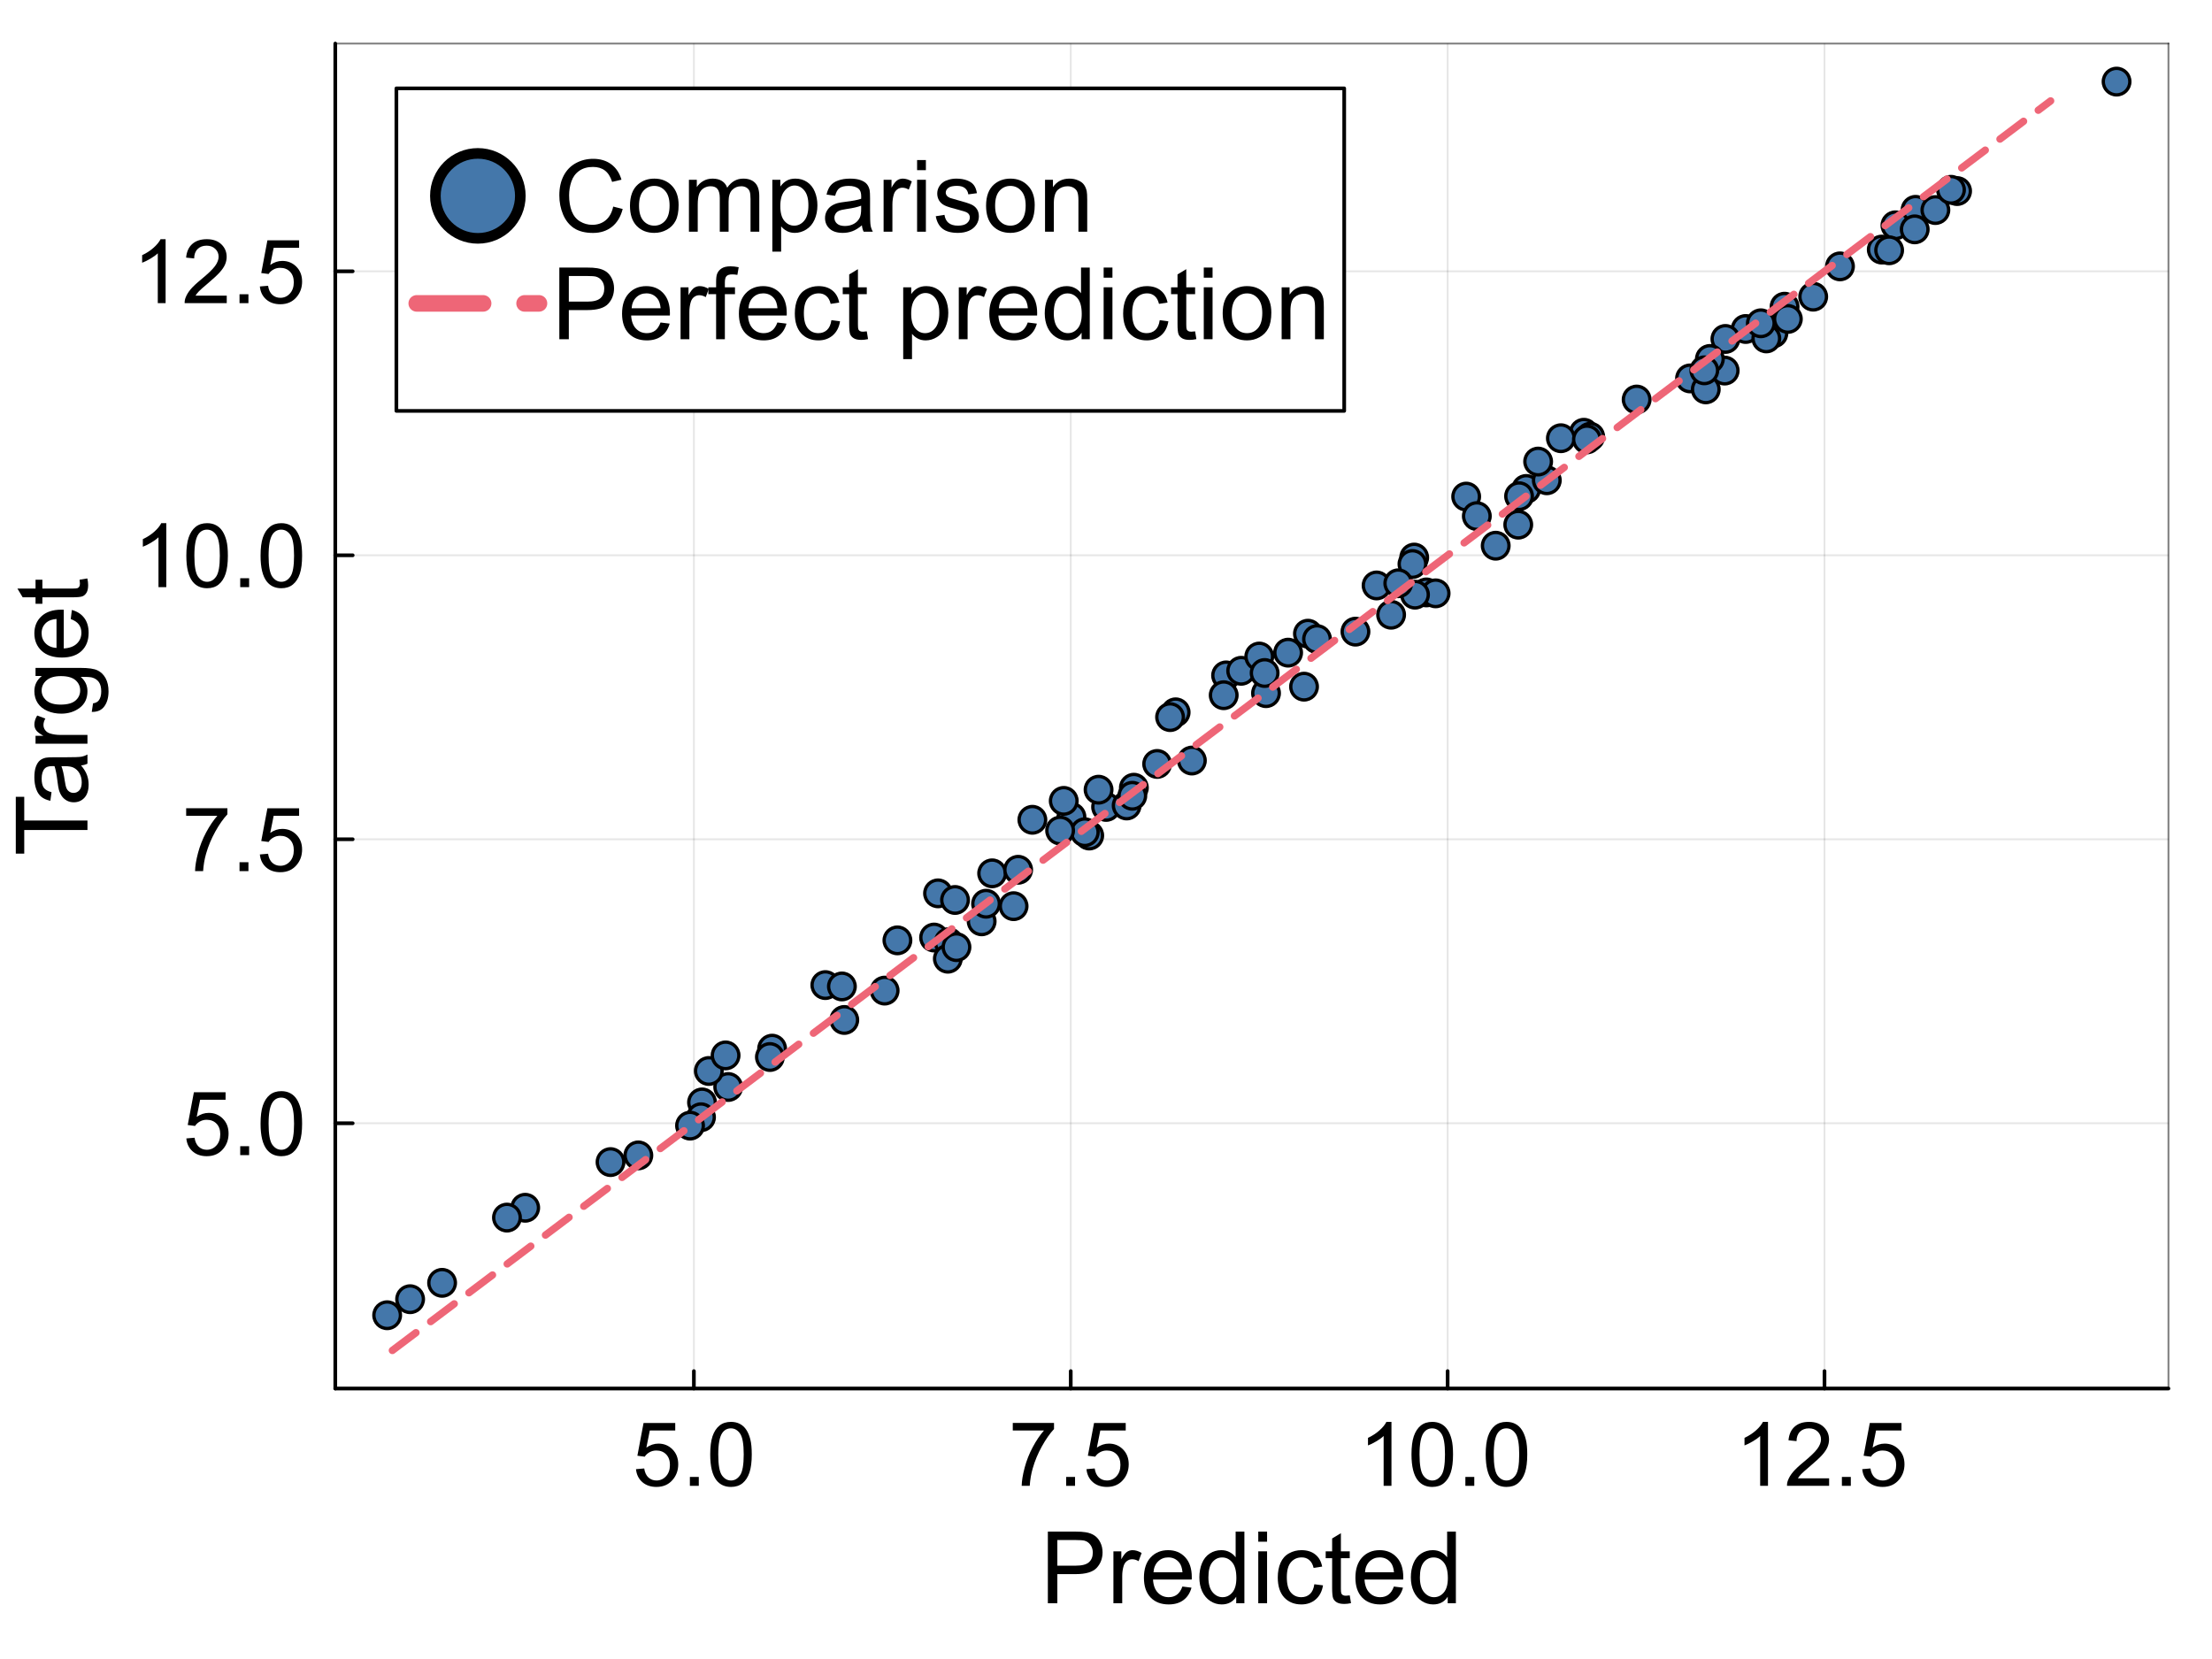 <?xml version="1.0" encoding="utf-8"?>
<svg xmlns="http://www.w3.org/2000/svg" xmlns:xlink="http://www.w3.org/1999/xlink" width="600" height="450" viewBox="0 0 2400 1800">
<rect x="0" y="0" width="2400" height="1800" fill="#333333" stroke="none"/>
<defs>
  <clipPath id="clip820">
    <rect x="0" y="0" width="2400" height="1800"/>
  </clipPath>
</defs>
<path clip-path="url(#clip820)" d="M0 1800 L2400 1800 L2400 0 L0 0  Z" fill="#ffffff" fill-rule="evenodd" fill-opacity="1"/>
<defs>
  <clipPath id="clip821">
    <rect x="480" y="0" width="1681" height="1681"/>
  </clipPath>
</defs>
<path clip-path="url(#clip820)" d="M363.775 1506.52 L2352.76 1506.52 L2352.76 47.244 L363.775 47.244  Z" fill="#ffffff" fill-rule="evenodd" fill-opacity="1"/>
<defs>
  <clipPath id="clip822">
    <rect x="363" y="47" width="1990" height="1460"/>
  </clipPath>
</defs>
<polyline clip-path="url(#clip822)" style="stroke:#000000; stroke-linecap:round; stroke-linejoin:round; stroke-width:2; stroke-opacity:0.1; fill:none" points="752.853,1506.52 752.853,47.244 "/>
<polyline clip-path="url(#clip822)" style="stroke:#000000; stroke-linecap:round; stroke-linejoin:round; stroke-width:2; stroke-opacity:0.1; fill:none" points="1161.75,1506.52 1161.75,47.244 "/>
<polyline clip-path="url(#clip822)" style="stroke:#000000; stroke-linecap:round; stroke-linejoin:round; stroke-width:2; stroke-opacity:0.1; fill:none" points="1570.66,1506.52 1570.66,47.244 "/>
<polyline clip-path="url(#clip822)" style="stroke:#000000; stroke-linecap:round; stroke-linejoin:round; stroke-width:2; stroke-opacity:0.1; fill:none" points="1979.56,1506.52 1979.56,47.244 "/>
<polyline clip-path="url(#clip822)" style="stroke:#000000; stroke-linecap:round; stroke-linejoin:round; stroke-width:2; stroke-opacity:0.1; fill:none" points="363.775,1218.73 2352.76,1218.73 "/>
<polyline clip-path="url(#clip822)" style="stroke:#000000; stroke-linecap:round; stroke-linejoin:round; stroke-width:2; stroke-opacity:0.1; fill:none" points="363.775,910.604 2352.76,910.604 "/>
<polyline clip-path="url(#clip822)" style="stroke:#000000; stroke-linecap:round; stroke-linejoin:round; stroke-width:2; stroke-opacity:0.1; fill:none" points="363.775,602.482 2352.76,602.482 "/>
<polyline clip-path="url(#clip822)" style="stroke:#000000; stroke-linecap:round; stroke-linejoin:round; stroke-width:2; stroke-opacity:0.1; fill:none" points="363.775,294.36 2352.76,294.36 "/>
<polyline clip-path="url(#clip820)" style="stroke:#000000; stroke-linecap:round; stroke-linejoin:round; stroke-width:4; stroke-opacity:1; fill:none" points="363.775,1506.52 2352.76,1506.52 "/>
<polyline clip-path="url(#clip820)" style="stroke:#000000; stroke-linecap:round; stroke-linejoin:round; stroke-width:2; stroke-opacity:0.5; fill:none" points="363.775,47.244 2352.76,47.244 "/>
<polyline clip-path="url(#clip820)" style="stroke:#000000; stroke-linecap:round; stroke-linejoin:round; stroke-width:4; stroke-opacity:1; fill:none" points="752.853,1506.52 752.853,1487.63 "/>
<polyline clip-path="url(#clip820)" style="stroke:#000000; stroke-linecap:round; stroke-linejoin:round; stroke-width:4; stroke-opacity:1; fill:none" points="1161.75,1506.52 1161.75,1487.63 "/>
<polyline clip-path="url(#clip820)" style="stroke:#000000; stroke-linecap:round; stroke-linejoin:round; stroke-width:4; stroke-opacity:1; fill:none" points="1570.66,1506.52 1570.66,1487.63 "/>
<polyline clip-path="url(#clip820)" style="stroke:#000000; stroke-linecap:round; stroke-linejoin:round; stroke-width:4; stroke-opacity:1; fill:none" points="1979.56,1506.52 1979.56,1487.63 "/>
<path clip-path="url(#clip820)" d="M690.05 1594.02 L698.962 1593.26 Q699.952 1599.77 703.535 1603.07 Q707.165 1606.32 712.258 1606.32 Q718.387 1606.32 722.63 1601.7 Q726.874 1597.08 726.874 1589.45 Q726.874 1582.18 722.772 1577.99 Q718.717 1573.79 712.116 1573.79 Q708.014 1573.79 704.714 1575.68 Q701.413 1577.52 699.527 1580.49 L691.559 1579.45 L698.254 1543.95 L732.626 1543.95 L732.626 1552.06 L705.044 1552.06 L701.319 1570.63 Q707.543 1566.3 714.379 1566.3 Q723.432 1566.3 729.655 1572.57 Q735.879 1578.84 735.879 1588.69 Q735.879 1598.07 730.41 1604.91 Q723.762 1613.3 712.258 1613.3 Q702.828 1613.3 696.84 1608.02 Q690.899 1602.74 690.05 1594.02 Z" fill="#000000" fill-rule="nonzero" fill-opacity="1" /><path clip-path="url(#clip820)" d="M748.515 1612.12 L748.515 1602.46 L758.18 1602.46 L758.18 1612.12 L748.515 1612.12 Z" fill="#000000" fill-rule="nonzero" fill-opacity="1" /><path clip-path="url(#clip820)" d="M770.58 1578.04 Q770.58 1565.78 773.079 1558.33 Q775.625 1550.83 780.576 1546.78 Q785.574 1542.72 793.118 1542.72 Q798.681 1542.72 802.877 1544.98 Q807.074 1547.2 809.808 1551.44 Q812.543 1555.64 814.099 1561.72 Q815.655 1567.76 815.655 1578.04 Q815.655 1590.2 813.156 1597.7 Q810.657 1605.15 805.659 1609.25 Q800.708 1613.3 793.118 1613.3 Q783.122 1613.3 777.417 1606.14 Q770.58 1597.51 770.58 1578.04 M779.303 1578.04 Q779.303 1595.06 783.263 1600.71 Q787.271 1606.32 793.118 1606.32 Q798.964 1606.32 802.924 1600.67 Q806.932 1595.01 806.932 1578.04 Q806.932 1560.97 802.924 1555.36 Q798.964 1549.75 793.023 1549.75 Q787.177 1549.75 783.688 1554.7 Q779.303 1561.01 779.303 1578.04 Z" fill="#000000" fill-rule="nonzero" fill-opacity="1" /><path clip-path="url(#clip820)" d="M1098.86 1552.06 L1098.86 1543.9 L1143.6 1543.9 L1143.6 1550.5 Q1137 1557.53 1130.5 1569.17 Q1124.04 1580.82 1120.5 1593.12 Q1117.95 1601.8 1117.25 1612.12 L1108.52 1612.12 Q1108.67 1603.97 1111.73 1592.42 Q1114.79 1580.86 1120.5 1570.16 Q1126.25 1559.41 1132.71 1552.06 L1098.86 1552.06 Z" fill="#000000" fill-rule="nonzero" fill-opacity="1" /><path clip-path="url(#clip820)" d="M1156.76 1612.12 L1156.76 1602.46 L1166.42 1602.46 L1166.42 1612.12 L1156.76 1612.12 Z" fill="#000000" fill-rule="nonzero" fill-opacity="1" /><path clip-path="url(#clip820)" d="M1178.82 1594.02 L1187.73 1593.26 Q1188.72 1599.77 1192.31 1603.07 Q1195.94 1606.32 1201.03 1606.32 Q1207.16 1606.32 1211.4 1601.7 Q1215.65 1597.08 1215.65 1589.45 Q1215.65 1582.18 1211.54 1577.99 Q1207.49 1573.79 1200.89 1573.79 Q1196.79 1573.79 1193.49 1575.68 Q1190.19 1577.52 1188.3 1580.49 L1180.33 1579.45 L1187.03 1543.95 L1221.4 1543.95 L1221.4 1552.06 L1193.82 1552.06 L1190.09 1570.63 Q1196.31 1566.3 1203.15 1566.3 Q1212.2 1566.3 1218.43 1572.57 Q1224.65 1578.84 1224.65 1588.69 Q1224.65 1598.07 1219.18 1604.91 Q1212.53 1613.3 1201.03 1613.3 Q1191.6 1613.3 1185.61 1608.02 Q1179.67 1602.74 1178.82 1594.02 Z" fill="#000000" fill-rule="nonzero" fill-opacity="1" /><path clip-path="url(#clip820)" d="M1509.72 1612.12 L1501.23 1612.12 L1501.23 1558.04 Q1498.17 1560.97 1493.17 1563.89 Q1488.22 1566.81 1484.26 1568.28 L1484.26 1560.07 Q1491.38 1556.72 1496.7 1551.96 Q1502.03 1547.2 1504.25 1542.72 L1509.72 1542.72 L1509.72 1612.12 Z" fill="#000000" fill-rule="nonzero" fill-opacity="1" /><path clip-path="url(#clip820)" d="M1531.45 1578.04 Q1531.45 1565.78 1533.95 1558.33 Q1536.5 1550.83 1541.45 1546.78 Q1546.45 1542.72 1553.99 1542.72 Q1559.55 1542.72 1563.75 1544.98 Q1567.95 1547.2 1570.68 1551.44 Q1573.42 1555.64 1574.97 1561.72 Q1576.53 1567.76 1576.53 1578.04 Q1576.53 1590.2 1574.03 1597.7 Q1571.53 1605.15 1566.53 1609.25 Q1561.58 1613.3 1553.99 1613.3 Q1543.99 1613.3 1538.29 1606.14 Q1531.45 1597.51 1531.45 1578.04 M1540.18 1578.04 Q1540.18 1595.06 1544.14 1600.71 Q1548.14 1606.32 1553.99 1606.32 Q1559.84 1606.32 1563.8 1600.67 Q1567.8 1595.01 1567.8 1578.04 Q1567.8 1560.97 1563.8 1555.36 Q1559.84 1549.75 1553.9 1549.75 Q1548.05 1549.75 1544.56 1554.7 Q1540.18 1561.01 1540.18 1578.04 Z" fill="#000000" fill-rule="nonzero" fill-opacity="1" /><path clip-path="url(#clip820)" d="M1589.92 1612.12 L1589.92 1602.46 L1599.58 1602.46 L1599.58 1612.12 L1589.92 1612.12 Z" fill="#000000" fill-rule="nonzero" fill-opacity="1" /><path clip-path="url(#clip820)" d="M1611.98 1578.04 Q1611.98 1565.78 1614.48 1558.33 Q1617.03 1550.83 1621.98 1546.78 Q1626.98 1542.72 1634.52 1542.72 Q1640.08 1542.72 1644.28 1544.98 Q1648.48 1547.2 1651.21 1551.44 Q1653.95 1555.64 1655.5 1561.72 Q1657.06 1567.76 1657.06 1578.04 Q1657.06 1590.2 1654.56 1597.7 Q1652.06 1605.15 1647.06 1609.25 Q1642.11 1613.3 1634.52 1613.3 Q1624.52 1613.3 1618.82 1606.14 Q1611.98 1597.51 1611.98 1578.04 M1620.71 1578.04 Q1620.71 1595.06 1624.67 1600.71 Q1628.67 1606.32 1634.52 1606.32 Q1640.37 1606.32 1644.33 1600.67 Q1648.33 1595.01 1648.33 1578.04 Q1648.33 1560.97 1644.33 1555.36 Q1640.37 1549.75 1634.43 1549.75 Q1628.58 1549.75 1625.09 1554.7 Q1620.71 1561.01 1620.71 1578.04 Z" fill="#000000" fill-rule="nonzero" fill-opacity="1" /><path clip-path="url(#clip820)" d="M1918.24 1612.12 L1909.76 1612.12 L1909.76 1558.04 Q1906.69 1560.97 1901.69 1563.89 Q1896.74 1566.81 1892.78 1568.28 L1892.78 1560.07 Q1899.9 1556.72 1905.23 1551.96 Q1910.56 1547.2 1912.77 1542.72 L1918.24 1542.72 L1918.24 1612.12 Z" fill="#000000" fill-rule="nonzero" fill-opacity="1" /><path clip-path="url(#clip820)" d="M1984.58 1603.97 L1984.58 1612.12 L1938.89 1612.12 Q1938.8 1609.06 1939.88 1606.23 Q1941.63 1601.56 1945.45 1597.04 Q1949.31 1592.51 1956.57 1586.57 Q1967.84 1577.33 1971.8 1571.95 Q1975.76 1566.53 1975.76 1561.72 Q1975.76 1556.68 1972.13 1553.24 Q1968.55 1549.75 1962.75 1549.75 Q1956.62 1549.75 1952.94 1553.42 Q1949.27 1557.1 1949.22 1563.61 L1940.5 1562.71 Q1941.39 1552.95 1947.24 1547.86 Q1953.09 1542.72 1962.94 1542.72 Q1972.89 1542.72 1978.69 1548.24 Q1984.49 1553.75 1984.49 1561.91 Q1984.49 1566.06 1982.79 1570.07 Q1981.09 1574.07 1977.13 1578.51 Q1973.22 1582.94 1964.07 1590.67 Q1956.43 1597.08 1954.26 1599.39 Q1952.1 1601.66 1950.68 1603.97 L1984.58 1603.97 Z" fill="#000000" fill-rule="nonzero" fill-opacity="1" /><path clip-path="url(#clip820)" d="M1998.44 1612.12 L1998.44 1602.46 L2008.11 1602.46 L2008.11 1612.12 L1998.44 1612.12 Z" fill="#000000" fill-rule="nonzero" fill-opacity="1" /><path clip-path="url(#clip820)" d="M2020.51 1594.02 L2029.42 1593.26 Q2030.41 1599.77 2033.99 1603.07 Q2037.62 1606.32 2042.72 1606.32 Q2048.84 1606.32 2053.09 1601.7 Q2057.33 1597.08 2057.33 1589.45 Q2057.33 1582.18 2053.23 1577.99 Q2049.17 1573.79 2042.57 1573.79 Q2038.47 1573.79 2035.17 1575.68 Q2031.87 1577.52 2029.98 1580.49 L2022.02 1579.45 L2028.71 1543.95 L2063.08 1543.95 L2063.08 1552.06 L2035.5 1552.06 L2031.78 1570.63 Q2038 1566.3 2044.84 1566.3 Q2053.89 1566.3 2060.11 1572.57 Q2066.34 1578.84 2066.34 1588.69 Q2066.34 1598.07 2060.87 1604.91 Q2054.22 1613.3 2042.72 1613.3 Q2033.29 1613.3 2027.3 1608.02 Q2021.36 1602.74 2020.51 1594.02 Z" fill="#000000" fill-rule="nonzero" fill-opacity="1" /><path clip-path="url(#clip820)" d="M1136.92 1739.52 L1136.92 1661.76 L1166.25 1661.76 Q1174 1661.76 1178.08 1662.5 Q1183.81 1663.45 1187.68 1666.16 Q1191.55 1668.81 1193.89 1673.64 Q1196.27 1678.46 1196.27 1684.25 Q1196.27 1694.16 1189.96 1701.06 Q1183.65 1707.9 1167.15 1707.9 L1147.21 1707.9 L1147.21 1739.52 L1136.92 1739.52 M1147.21 1698.73 L1167.31 1698.73 Q1177.28 1698.73 1181.48 1695.01 Q1185.67 1691.3 1185.67 1684.56 Q1185.67 1679.68 1183.17 1676.24 Q1180.73 1672.74 1176.7 1671.62 Q1174.1 1670.93 1167.1 1670.93 L1147.21 1670.93 L1147.21 1698.73 Z" fill="#000000" fill-rule="nonzero" fill-opacity="1" /><path clip-path="url(#clip820)" d="M1208.05 1739.52 L1208.05 1683.18 L1216.64 1683.18 L1216.64 1691.72 Q1219.93 1685.73 1222.69 1683.82 Q1225.5 1681.91 1228.84 1681.91 Q1233.67 1681.91 1238.65 1684.99 L1235.37 1693.85 Q1231.87 1691.78 1228.36 1691.78 Q1225.24 1691.78 1222.74 1693.69 Q1220.25 1695.54 1219.19 1698.89 Q1217.6 1703.98 1217.6 1710.02 L1217.6 1739.52 L1208.05 1739.52 Z" fill="#000000" fill-rule="nonzero" fill-opacity="1" /><path clip-path="url(#clip820)" d="M1282.89 1721.38 L1292.76 1722.6 Q1290.42 1731.24 1284.11 1736.01 Q1277.8 1740.79 1267.99 1740.79 Q1255.63 1740.79 1248.36 1733.2 Q1241.15 1725.57 1241.15 1711.83 Q1241.15 1697.61 1248.47 1689.76 Q1255.79 1681.91 1267.46 1681.91 Q1278.75 1681.91 1285.92 1689.6 Q1293.08 1697.29 1293.08 1711.24 Q1293.08 1712.09 1293.02 1713.79 L1251.01 1713.79 Q1251.54 1723.07 1256.26 1728.01 Q1260.99 1732.94 1268.04 1732.94 Q1273.29 1732.94 1277 1730.18 Q1280.72 1727.42 1282.89 1721.38 M1251.54 1705.94 L1283 1705.94 Q1282.36 1698.83 1279.39 1695.28 Q1274.83 1689.76 1267.56 1689.76 Q1260.99 1689.76 1256.48 1694.16 Q1252.02 1698.57 1251.54 1705.94 Z" fill="#000000" fill-rule="nonzero" fill-opacity="1" /><path clip-path="url(#clip820)" d="M1341.29 1739.52 L1341.29 1732.41 Q1335.93 1740.79 1325.54 1740.79 Q1318.8 1740.79 1313.13 1737.08 Q1307.5 1733.36 1304.37 1726.73 Q1301.3 1720.05 1301.3 1711.4 Q1301.3 1702.97 1304.11 1696.13 Q1306.92 1689.23 1312.54 1685.57 Q1318.17 1681.91 1325.11 1681.91 Q1330.21 1681.91 1334.18 1684.09 Q1338.16 1686.21 1340.66 1689.66 L1340.66 1661.76 L1350.15 1661.76 L1350.15 1739.52 L1341.29 1739.52 M1311.11 1711.4 Q1311.11 1722.22 1315.67 1727.58 Q1320.23 1732.94 1326.44 1732.94 Q1332.7 1732.94 1337.05 1727.85 Q1341.45 1722.7 1341.45 1712.2 Q1341.45 1700.64 1337 1695.23 Q1332.54 1689.82 1326.02 1689.82 Q1319.65 1689.82 1315.35 1695.01 Q1311.11 1700.21 1311.11 1711.4 Z" fill="#000000" fill-rule="nonzero" fill-opacity="1" /><path clip-path="url(#clip820)" d="M1365.21 1672.74 L1365.21 1661.76 L1374.76 1661.76 L1374.76 1672.74 L1365.21 1672.74 M1365.21 1739.52 L1365.21 1683.18 L1374.76 1683.18 L1374.76 1739.52 L1365.21 1739.52 Z" fill="#000000" fill-rule="nonzero" fill-opacity="1" /><path clip-path="url(#clip820)" d="M1426.05 1718.88 L1435.44 1720.1 Q1433.9 1729.81 1427.54 1735.33 Q1421.23 1740.79 1412 1740.79 Q1400.43 1740.79 1393.38 1733.26 Q1386.38 1725.67 1386.38 1711.56 Q1386.38 1702.44 1389.4 1695.6 Q1392.42 1688.75 1398.58 1685.36 Q1404.78 1681.91 1412.05 1681.91 Q1421.23 1681.91 1427.06 1686.58 Q1432.9 1691.19 1434.54 1699.73 L1425.26 1701.17 Q1423.93 1695.49 1420.54 1692.63 Q1417.2 1689.76 1412.42 1689.76 Q1405.21 1689.76 1400.7 1694.96 Q1396.19 1700.11 1396.19 1711.3 Q1396.19 1722.65 1400.54 1727.79 Q1404.89 1732.94 1411.89 1732.94 Q1417.51 1732.94 1421.28 1729.49 Q1425.05 1726.04 1426.05 1718.88 Z" fill="#000000" fill-rule="nonzero" fill-opacity="1" /><path clip-path="url(#clip820)" d="M1464.46 1730.98 L1465.83 1739.41 Q1461.8 1740.26 1458.62 1740.26 Q1453.42 1740.26 1450.56 1738.61 Q1447.69 1736.97 1446.53 1734.32 Q1445.36 1731.61 1445.36 1723.02 L1445.36 1690.61 L1438.36 1690.61 L1438.36 1683.18 L1445.36 1683.18 L1445.36 1669.23 L1454.86 1663.51 L1454.86 1683.18 L1464.46 1683.18 L1464.46 1690.61 L1454.86 1690.61 L1454.86 1723.55 Q1454.86 1727.63 1455.33 1728.8 Q1455.86 1729.97 1456.98 1730.66 Q1458.14 1731.35 1460.27 1731.35 Q1461.86 1731.35 1464.46 1730.98 Z" fill="#000000" fill-rule="nonzero" fill-opacity="1" /><path clip-path="url(#clip820)" d="M1512.35 1721.38 L1522.22 1722.6 Q1519.89 1731.24 1513.57 1736.01 Q1507.26 1740.79 1497.45 1740.79 Q1485.09 1740.79 1477.82 1733.2 Q1470.61 1725.57 1470.61 1711.83 Q1470.61 1697.61 1477.93 1689.76 Q1485.25 1681.91 1496.92 1681.91 Q1508.22 1681.91 1515.38 1689.6 Q1522.54 1697.29 1522.54 1711.24 Q1522.54 1712.09 1522.48 1713.79 L1480.47 1713.79 Q1481.01 1723.07 1485.73 1728.01 Q1490.45 1732.94 1497.5 1732.94 Q1502.75 1732.94 1506.47 1730.18 Q1510.18 1727.42 1512.35 1721.38 M1481.01 1705.94 L1512.46 1705.94 Q1511.82 1698.83 1508.85 1695.28 Q1504.29 1689.76 1497.02 1689.76 Q1490.45 1689.76 1485.94 1694.16 Q1481.48 1698.57 1481.01 1705.94 Z" fill="#000000" fill-rule="nonzero" fill-opacity="1" /><path clip-path="url(#clip820)" d="M1570.75 1739.52 L1570.75 1732.41 Q1565.4 1740.79 1555 1740.79 Q1548.26 1740.79 1542.59 1737.08 Q1536.96 1733.36 1533.84 1726.73 Q1530.76 1720.05 1530.76 1711.4 Q1530.76 1702.97 1533.57 1696.13 Q1536.38 1689.23 1542 1685.57 Q1547.63 1681.91 1554.57 1681.91 Q1559.67 1681.91 1563.64 1684.09 Q1567.62 1686.21 1570.12 1689.66 L1570.12 1661.76 L1579.61 1661.76 L1579.61 1739.52 L1570.75 1739.52 M1540.57 1711.4 Q1540.57 1722.22 1545.13 1727.58 Q1549.69 1732.94 1555.9 1732.94 Q1562.16 1732.94 1566.51 1727.85 Q1570.91 1722.7 1570.91 1712.2 Q1570.91 1700.64 1566.46 1695.23 Q1562 1689.82 1555.48 1689.82 Q1549.11 1689.82 1544.81 1695.01 Q1540.57 1700.21 1540.57 1711.4 Z" fill="#000000" fill-rule="nonzero" fill-opacity="1" /><polyline clip-path="url(#clip820)" style="stroke:#000000; stroke-linecap:round; stroke-linejoin:round; stroke-width:4; stroke-opacity:1; fill:none" points="363.775,1506.52 363.775,47.244 "/>
<polyline clip-path="url(#clip820)" style="stroke:#000000; stroke-linecap:round; stroke-linejoin:round; stroke-width:2; stroke-opacity:0.5; fill:none" points="2352.76,1506.52 2352.76,47.244 "/>
<polyline clip-path="url(#clip820)" style="stroke:#000000; stroke-linecap:round; stroke-linejoin:round; stroke-width:4; stroke-opacity:1; fill:none" points="363.775,1218.73 382.672,1218.73 "/>
<polyline clip-path="url(#clip820)" style="stroke:#000000; stroke-linecap:round; stroke-linejoin:round; stroke-width:4; stroke-opacity:1; fill:none" points="363.775,910.604 382.672,910.604 "/>
<polyline clip-path="url(#clip820)" style="stroke:#000000; stroke-linecap:round; stroke-linejoin:round; stroke-width:4; stroke-opacity:1; fill:none" points="363.775,602.482 382.672,602.482 "/>
<polyline clip-path="url(#clip820)" style="stroke:#000000; stroke-linecap:round; stroke-linejoin:round; stroke-width:4; stroke-opacity:1; fill:none" points="363.775,294.36 382.672,294.36 "/>
<path clip-path="url(#clip820)" d="M202.17 1235.18 L211.081 1234.43 Q212.072 1240.93 215.655 1244.23 Q219.285 1247.49 224.377 1247.49 Q230.507 1247.49 234.75 1242.87 Q238.994 1238.25 238.994 1230.61 Q238.994 1223.35 234.892 1219.15 Q230.837 1214.95 224.236 1214.95 Q220.134 1214.95 216.834 1216.84 Q213.533 1218.68 211.647 1221.65 L203.679 1220.61 L210.374 1185.11 L244.746 1185.11 L244.746 1193.22 L217.164 1193.22 L213.439 1211.79 Q219.663 1207.46 226.499 1207.46 Q235.552 1207.46 241.775 1213.73 Q247.999 1220 247.999 1229.85 Q247.999 1239.24 242.53 1246.07 Q235.882 1254.46 224.377 1254.46 Q214.948 1254.46 208.96 1249.18 Q203.019 1243.9 202.17 1235.18 Z" fill="#000000" fill-rule="nonzero" fill-opacity="1" /><path clip-path="url(#clip820)" d="M260.635 1253.29 L260.635 1243.62 L270.3 1243.62 L270.3 1253.29 L260.635 1253.29 Z" fill="#000000" fill-rule="nonzero" fill-opacity="1" /><path clip-path="url(#clip820)" d="M282.7 1219.2 Q282.7 1206.94 285.199 1199.49 Q287.745 1191.99 292.696 1187.94 Q297.694 1183.88 305.237 1183.88 Q310.801 1183.88 314.997 1186.15 Q319.193 1188.36 321.928 1192.61 Q324.663 1196.8 326.219 1202.88 Q327.775 1208.92 327.775 1219.2 Q327.775 1231.36 325.276 1238.86 Q322.777 1246.31 317.779 1250.41 Q312.828 1254.46 305.237 1254.46 Q295.242 1254.46 289.537 1247.3 Q282.7 1238.67 282.7 1219.2 M291.423 1219.2 Q291.423 1236.22 295.383 1241.88 Q299.391 1247.49 305.237 1247.49 Q311.084 1247.49 315.044 1241.83 Q319.052 1236.17 319.052 1219.2 Q319.052 1202.13 315.044 1196.52 Q311.084 1190.91 305.143 1190.91 Q299.297 1190.91 295.808 1195.86 Q291.423 1202.18 291.423 1219.2 Z" fill="#000000" fill-rule="nonzero" fill-opacity="1" /><path clip-path="url(#clip820)" d="M201.982 885.096 L201.982 876.94 L246.726 876.94 L246.726 883.541 Q240.125 890.566 233.619 902.211 Q227.159 913.857 223.623 926.163 Q221.077 934.838 220.37 945.164 L211.647 945.164 Q211.789 937.007 214.853 925.456 Q217.918 913.904 223.623 903.202 Q229.375 892.452 235.835 885.096 L201.982 885.096 Z" fill="#000000" fill-rule="nonzero" fill-opacity="1" /><path clip-path="url(#clip820)" d="M259.88 945.164 L259.88 935.498 L269.546 935.498 L269.546 945.164 L259.88 945.164 Z" fill="#000000" fill-rule="nonzero" fill-opacity="1" /><path clip-path="url(#clip820)" d="M281.946 927.059 L290.857 926.304 Q291.847 932.811 295.431 936.111 Q299.061 939.365 304.153 939.365 Q310.282 939.365 314.526 934.744 Q318.769 930.123 318.769 922.485 Q318.769 915.224 314.667 911.028 Q310.612 906.832 304.012 906.832 Q299.91 906.832 296.609 908.718 Q293.309 910.557 291.423 913.527 L283.455 912.49 L290.15 876.987 L324.521 876.987 L324.521 885.096 L296.939 885.096 L293.215 903.673 Q299.438 899.335 306.275 899.335 Q315.327 899.335 321.551 905.606 Q327.775 911.877 327.775 921.731 Q327.775 931.114 322.305 937.95 Q315.657 946.343 304.153 946.343 Q294.723 946.343 288.735 941.062 Q282.795 935.781 281.946 927.059 Z" fill="#000000" fill-rule="nonzero" fill-opacity="1" /><path clip-path="url(#clip820)" d="M180.435 637.042 L171.948 637.042 L171.948 582.962 Q168.883 585.886 163.886 588.809 Q158.935 591.732 154.975 593.194 L154.975 584.99 Q162.094 581.642 167.422 576.88 Q172.75 572.118 174.966 567.639 L180.435 567.639 L180.435 637.042 Z" fill="#000000" fill-rule="nonzero" fill-opacity="1" /><path clip-path="url(#clip820)" d="M202.17 602.953 Q202.17 590.695 204.669 583.245 Q207.215 575.749 212.166 571.694 Q217.164 567.639 224.707 567.639 Q230.271 567.639 234.467 569.902 Q238.663 572.118 241.398 576.362 Q244.133 580.558 245.689 586.64 Q247.245 592.675 247.245 602.953 Q247.245 615.118 244.746 622.614 Q242.247 630.064 237.249 634.166 Q232.298 638.221 224.707 638.221 Q214.712 638.221 209.007 631.054 Q202.17 622.426 202.17 602.953 M210.893 602.953 Q210.893 619.974 214.853 625.632 Q218.861 631.243 224.707 631.243 Q230.554 631.243 234.514 625.585 Q238.522 619.927 238.522 602.953 Q238.522 585.886 234.514 580.275 Q230.554 574.664 224.613 574.664 Q218.767 574.664 215.278 579.615 Q210.893 585.933 210.893 602.953 Z" fill="#000000" fill-rule="nonzero" fill-opacity="1" /><path clip-path="url(#clip820)" d="M260.635 637.042 L260.635 627.376 L270.3 627.376 L270.3 637.042 L260.635 637.042 Z" fill="#000000" fill-rule="nonzero" fill-opacity="1" /><path clip-path="url(#clip820)" d="M282.7 602.953 Q282.7 590.695 285.199 583.245 Q287.745 575.749 292.696 571.694 Q297.694 567.639 305.237 567.639 Q310.801 567.639 314.997 569.902 Q319.193 572.118 321.928 576.362 Q324.663 580.558 326.219 586.64 Q327.775 592.675 327.775 602.953 Q327.775 615.118 325.276 622.614 Q322.777 630.064 317.779 634.166 Q312.828 638.221 305.237 638.221 Q295.242 638.221 289.537 631.054 Q282.7 622.426 282.7 602.953 M291.423 602.953 Q291.423 619.974 295.383 625.632 Q299.391 631.243 305.237 631.243 Q311.084 631.243 315.044 625.585 Q319.052 619.927 319.052 602.953 Q319.052 585.886 315.044 580.275 Q311.084 574.664 305.143 574.664 Q299.297 574.664 295.808 579.615 Q291.423 585.933 291.423 602.953 Z" fill="#000000" fill-rule="nonzero" fill-opacity="1" /><path clip-path="url(#clip820)" d="M179.68 328.92 L171.194 328.92 L171.194 274.84 Q168.129 277.764 163.131 280.687 Q158.181 283.61 154.22 285.072 L154.22 276.868 Q161.34 273.52 166.667 268.758 Q171.995 263.996 174.211 259.517 L179.68 259.517 L179.68 328.92 Z" fill="#000000" fill-rule="nonzero" fill-opacity="1" /><path clip-path="url(#clip820)" d="M246.019 320.763 L246.019 328.92 L200.332 328.92 Q200.237 325.855 201.322 323.026 Q203.066 318.359 206.885 313.832 Q210.751 309.306 218.012 303.365 Q229.281 294.124 233.241 288.749 Q237.202 283.327 237.202 278.518 Q237.202 273.473 233.571 270.031 Q229.988 266.542 224.189 266.542 Q218.06 266.542 214.382 270.22 Q210.704 273.897 210.657 280.404 L201.935 279.508 Q202.83 269.748 208.677 264.656 Q214.523 259.517 224.377 259.517 Q234.326 259.517 240.125 265.033 Q245.924 270.55 245.924 278.707 Q245.924 282.856 244.227 286.863 Q242.53 290.871 238.569 295.303 Q234.656 299.735 225.509 307.467 Q217.871 313.88 215.702 316.19 Q213.533 318.453 212.119 320.763 L246.019 320.763 Z" fill="#000000" fill-rule="nonzero" fill-opacity="1" /><path clip-path="url(#clip820)" d="M259.88 328.92 L259.88 319.255 L269.546 319.255 L269.546 328.92 L259.88 328.92 Z" fill="#000000" fill-rule="nonzero" fill-opacity="1" /><path clip-path="url(#clip820)" d="M281.946 310.815 L290.857 310.061 Q291.847 316.567 295.431 319.867 Q299.061 323.121 304.153 323.121 Q310.282 323.121 314.526 318.5 Q318.769 313.88 318.769 306.241 Q318.769 298.981 314.667 294.784 Q310.612 290.588 304.012 290.588 Q299.91 290.588 296.609 292.474 Q293.309 294.313 291.423 297.283 L283.455 296.246 L290.15 260.743 L324.521 260.743 L324.521 268.853 L296.939 268.853 L293.215 287.429 Q299.438 283.091 306.275 283.091 Q315.327 283.091 321.551 289.362 Q327.775 295.633 327.775 305.487 Q327.775 314.87 322.305 321.706 Q315.657 330.099 304.153 330.099 Q294.723 330.099 288.735 324.818 Q282.795 319.537 281.946 310.815 Z" fill="#000000" fill-rule="nonzero" fill-opacity="1" /><path clip-path="url(#clip820)" d="M94.892 900.552 L26.308 900.552 L26.308 926.171 L17.132 926.171 L17.132 864.536 L26.308 864.536 L26.308 890.262 L94.892 890.262 L94.892 900.552 Z" fill="#000000" fill-rule="nonzero" fill-opacity="1" /><path clip-path="url(#clip820)" d="M87.944 830.483 Q92.452 835.787 94.309 840.72 Q96.165 845.6 96.165 851.223 Q96.165 860.505 91.657 865.491 Q87.095 870.477 80.04 870.477 Q75.903 870.477 72.508 868.621 Q69.061 866.711 66.992 863.688 Q64.923 860.611 63.862 856.792 Q63.12 853.981 62.43 848.305 Q61.051 836.742 59.142 831.279 Q57.179 831.226 56.649 831.226 Q50.814 831.226 48.427 833.931 Q45.191 837.591 45.191 844.805 Q45.191 851.541 47.578 854.777 Q49.912 857.959 55.906 859.497 L54.633 868.833 Q48.639 867.56 44.979 864.642 Q41.266 861.725 39.304 856.209 Q37.288 850.692 37.288 843.425 Q37.288 836.212 38.986 831.703 Q40.683 827.195 43.282 825.073 Q45.828 822.951 49.753 822.102 Q52.193 821.625 58.558 821.625 L71.288 821.625 Q84.602 821.625 88.156 821.042 Q91.657 820.405 94.892 818.602 L94.892 828.574 Q91.922 830.059 87.944 830.483 M66.621 831.279 Q68.742 836.477 70.228 846.873 Q71.076 852.761 72.137 855.201 Q73.198 857.641 75.266 858.967 Q77.282 860.293 79.775 860.293 Q83.594 860.293 86.14 857.429 Q88.686 854.511 88.686 848.942 Q88.686 843.425 86.299 839.129 Q83.859 834.833 79.669 832.817 Q76.433 831.279 70.121 831.279 L66.621 831.279 Z" fill="#000000" fill-rule="nonzero" fill-opacity="1" /><path clip-path="url(#clip820)" d="M94.892 806.932 L38.561 806.932 L38.561 798.34 L47.101 798.34 Q41.107 795.051 39.198 792.293 Q37.288 789.481 37.288 786.14 Q37.288 781.313 40.365 776.327 L49.223 779.616 Q47.154 783.116 47.154 786.617 Q47.154 789.747 49.064 792.24 Q50.92 794.733 54.262 795.794 Q59.354 797.385 65.401 797.385 L94.892 797.385 L94.892 806.932 Z" fill="#000000" fill-rule="nonzero" fill-opacity="1" /><path clip-path="url(#clip820)" d="M99.56 772.402 L100.939 763.119 Q105.235 762.536 107.198 759.884 Q109.85 756.33 109.85 750.177 Q109.85 743.547 107.198 739.94 Q104.546 736.333 99.772 735.06 Q96.855 734.317 87.519 734.371 Q94.892 740.63 94.892 749.965 Q94.892 761.581 86.511 767.946 Q78.131 774.311 66.408 774.311 Q58.346 774.311 51.557 771.394 Q44.714 768.477 41.001 762.96 Q37.288 757.391 37.288 749.912 Q37.288 739.94 45.351 733.469 L38.561 733.469 L38.561 724.664 L87.254 724.664 Q100.409 724.664 105.872 727.369 Q111.388 730.021 114.571 735.856 Q117.753 741.637 117.753 750.124 Q117.753 760.202 113.192 766.408 Q108.683 772.614 99.56 772.402 M65.719 764.499 Q76.805 764.499 81.897 760.096 Q86.989 755.694 86.989 749.063 Q86.989 742.486 81.95 738.03 Q76.858 733.575 66.037 733.575 Q55.694 733.575 50.443 738.19 Q45.191 742.751 45.191 749.222 Q45.191 755.587 50.39 760.043 Q55.535 764.499 65.719 764.499 Z" fill="#000000" fill-rule="nonzero" fill-opacity="1" /><path clip-path="url(#clip820)" d="M76.752 671.675 L77.972 661.809 Q86.618 664.143 91.391 670.455 Q96.165 676.767 96.165 686.579 Q96.165 698.938 88.58 706.205 Q80.942 713.419 67.204 713.419 Q52.989 713.419 45.139 706.099 Q37.288 698.779 37.288 687.11 Q37.288 675.812 44.979 668.651 Q52.67 661.49 66.621 661.49 Q67.469 661.49 69.167 661.543 L69.167 703.553 Q78.449 703.023 83.382 698.302 Q88.315 693.581 88.315 686.526 Q88.315 681.275 85.557 677.562 Q82.799 673.849 76.752 671.675 M61.316 703.023 L61.316 671.568 Q54.209 672.205 50.655 675.175 Q45.139 679.737 45.139 687.004 Q45.139 693.581 49.541 698.09 Q53.944 702.545 61.316 703.023 Z" fill="#000000" fill-rule="nonzero" fill-opacity="1" /><path clip-path="url(#clip820)" d="M86.352 628.976 L94.786 627.596 Q95.635 631.628 95.635 634.81 Q95.635 640.008 93.99 642.873 Q92.346 645.737 89.694 646.904 Q86.989 648.071 78.396 648.071 L45.987 648.071 L45.987 655.072 L38.561 655.072 L38.561 648.071 L24.611 648.071 L18.883 638.576 L38.561 638.576 L38.561 628.976 L45.987 628.976 L45.987 638.576 L78.926 638.576 Q83.011 638.576 84.178 638.099 Q85.344 637.568 86.034 636.454 Q86.724 635.288 86.724 633.166 Q86.724 631.575 86.352 628.976 Z" fill="#000000" fill-rule="nonzero" fill-opacity="1" /><circle clip-path="url(#clip822)" cx="1996.37" cy="289.008" r="14.4" fill="#4477aa" fill-rule="evenodd" fill-opacity="1" stroke="#000000" stroke-opacity="1" stroke-width="3.6"/>
<circle clip-path="url(#clip822)" cx="2078.38" cy="227.663" r="14.4" fill="#4477aa" fill-rule="evenodd" fill-opacity="1" stroke="#000000" stroke-opacity="1" stroke-width="3.6"/>
<circle clip-path="url(#clip822)" cx="1775.75" cy="433.494" r="14.4" fill="#4477aa" fill-rule="evenodd" fill-opacity="1" stroke="#000000" stroke-opacity="1" stroke-width="3.6"/>
<circle clip-path="url(#clip822)" cx="1871.26" cy="402.068" r="14.4" fill="#4477aa" fill-rule="evenodd" fill-opacity="1" stroke="#000000" stroke-opacity="1" stroke-width="3.6"/>
<circle clip-path="url(#clip822)" cx="1017.76" cy="969.273" r="14.4" fill="#4477aa" fill-rule="evenodd" fill-opacity="1" stroke="#000000" stroke-opacity="1" stroke-width="3.6"/>
<circle clip-path="url(#clip822)" cx="1718.46" cy="469.534" r="14.4" fill="#4477aa" fill-rule="evenodd" fill-opacity="1" stroke="#000000" stroke-opacity="1" stroke-width="3.6"/>
<circle clip-path="url(#clip822)" cx="1547.62" cy="642.771" r="14.4" fill="#4477aa" fill-rule="evenodd" fill-opacity="1" stroke="#000000" stroke-opacity="1" stroke-width="3.6"/>
<circle clip-path="url(#clip822)" cx="1076.47" cy="947.556" r="14.4" fill="#4477aa" fill-rule="evenodd" fill-opacity="1" stroke="#000000" stroke-opacity="1" stroke-width="3.6"/>
<circle clip-path="url(#clip822)" cx="1924.08" cy="361.739" r="14.4" fill="#4477aa" fill-rule="evenodd" fill-opacity="1" stroke="#000000" stroke-opacity="1" stroke-width="3.6"/>
<circle clip-path="url(#clip822)" cx="790.094" cy="1179.38" r="14.4" fill="#4477aa" fill-rule="evenodd" fill-opacity="1" stroke="#000000" stroke-opacity="1" stroke-width="3.6"/>
<circle clip-path="url(#clip822)" cx="692.603" cy="1253.59" r="14.4" fill="#4477aa" fill-rule="evenodd" fill-opacity="1" stroke="#000000" stroke-opacity="1" stroke-width="3.6"/>
<circle clip-path="url(#clip822)" cx="1534.39" cy="604.964" r="14.4" fill="#4477aa" fill-rule="evenodd" fill-opacity="1" stroke="#000000" stroke-opacity="1" stroke-width="3.6"/>
<circle clip-path="url(#clip822)" cx="1967.31" cy="321.876" r="14.4" fill="#4477aa" fill-rule="evenodd" fill-opacity="1" stroke="#000000" stroke-opacity="1" stroke-width="3.6"/>
<circle clip-path="url(#clip822)" cx="1509.34" cy="666.97" r="14.4" fill="#4477aa" fill-rule="evenodd" fill-opacity="1" stroke="#000000" stroke-opacity="1" stroke-width="3.6"/>
<circle clip-path="url(#clip822)" cx="1162.52" cy="886.379" r="14.4" fill="#4477aa" fill-rule="evenodd" fill-opacity="1" stroke="#000000" stroke-opacity="1" stroke-width="3.6"/>
<circle clip-path="url(#clip822)" cx="2056.52" cy="244.458" r="14.4" fill="#4477aa" fill-rule="evenodd" fill-opacity="1" stroke="#000000" stroke-opacity="1" stroke-width="3.6"/>
<circle clip-path="url(#clip822)" cx="1894.07" cy="356.96" r="14.4" fill="#4477aa" fill-rule="evenodd" fill-opacity="1" stroke="#000000" stroke-opacity="1" stroke-width="3.6"/>
<circle clip-path="url(#clip822)" cx="1936.26" cy="332.768" r="14.4" fill="#4477aa" fill-rule="evenodd" fill-opacity="1" stroke="#000000" stroke-opacity="1" stroke-width="3.6"/>
<circle clip-path="url(#clip822)" cx="1120.12" cy="889.455" r="14.4" fill="#4477aa" fill-rule="evenodd" fill-opacity="1" stroke="#000000" stroke-opacity="1" stroke-width="3.6"/>
<circle clip-path="url(#clip822)" cx="1275.56" cy="772.867" r="14.4" fill="#4477aa" fill-rule="evenodd" fill-opacity="1" stroke="#000000" stroke-opacity="1" stroke-width="3.6"/>
<circle clip-path="url(#clip822)" cx="1200.11" cy="875.501" r="14.4" fill="#4477aa" fill-rule="evenodd" fill-opacity="1" stroke="#000000" stroke-opacity="1" stroke-width="3.6"/>
<circle clip-path="url(#clip822)" cx="1373.62" cy="752.086" r="14.4" fill="#4477aa" fill-rule="evenodd" fill-opacity="1" stroke="#000000" stroke-opacity="1" stroke-width="3.6"/>
<circle clip-path="url(#clip822)" cx="1397.6" cy="708.125" r="14.4" fill="#4477aa" fill-rule="evenodd" fill-opacity="1" stroke="#000000" stroke-opacity="1" stroke-width="3.6"/>
<circle clip-path="url(#clip822)" cx="1833.68" cy="410.575" r="14.4" fill="#4477aa" fill-rule="evenodd" fill-opacity="1" stroke="#000000" stroke-opacity="1" stroke-width="3.6"/>
<circle clip-path="url(#clip822)" cx="1330.3" cy="732.807" r="14.4" fill="#4477aa" fill-rule="evenodd" fill-opacity="1" stroke="#000000" stroke-opacity="1" stroke-width="3.6"/>
<circle clip-path="url(#clip822)" cx="2077.45" cy="248.852" r="14.4" fill="#4477aa" fill-rule="evenodd" fill-opacity="1" stroke="#000000" stroke-opacity="1" stroke-width="3.6"/>
<circle clip-path="url(#clip822)" cx="1557.63" cy="643.777" r="14.4" fill="#4477aa" fill-rule="evenodd" fill-opacity="1" stroke="#000000" stroke-opacity="1" stroke-width="3.6"/>
<circle clip-path="url(#clip822)" cx="1230.25" cy="854.669" r="14.4" fill="#4477aa" fill-rule="evenodd" fill-opacity="1" stroke="#000000" stroke-opacity="1" stroke-width="3.6"/>
<circle clip-path="url(#clip822)" cx="1493.59" cy="635.201" r="14.4" fill="#4477aa" fill-rule="evenodd" fill-opacity="1" stroke="#000000" stroke-opacity="1" stroke-width="3.6"/>
<circle clip-path="url(#clip822)" cx="569.837" cy="1310.41" r="14.4" fill="#4477aa" fill-rule="evenodd" fill-opacity="1" stroke="#000000" stroke-opacity="1" stroke-width="3.6"/>
<circle clip-path="url(#clip822)" cx="959.833" cy="1074.8" r="14.4" fill="#4477aa" fill-rule="evenodd" fill-opacity="1" stroke="#000000" stroke-opacity="1" stroke-width="3.6"/>
<circle clip-path="url(#clip822)" cx="1104.68" cy="943.704" r="14.4" fill="#4477aa" fill-rule="evenodd" fill-opacity="1" stroke="#000000" stroke-opacity="1" stroke-width="3.6"/>
<circle clip-path="url(#clip822)" cx="1693.55" cy="475.465" r="14.4" fill="#4477aa" fill-rule="evenodd" fill-opacity="1" stroke="#000000" stroke-opacity="1" stroke-width="3.6"/>
<circle clip-path="url(#clip822)" cx="662.431" cy="1260.86" r="14.4" fill="#4477aa" fill-rule="evenodd" fill-opacity="1" stroke="#000000" stroke-opacity="1" stroke-width="3.6"/>
<circle clip-path="url(#clip822)" cx="1916.45" cy="367.179" r="14.4" fill="#4477aa" fill-rule="evenodd" fill-opacity="1" stroke="#000000" stroke-opacity="1" stroke-width="3.6"/>
<circle clip-path="url(#clip822)" cx="479.682" cy="1391.87" r="14.4" fill="#4477aa" fill-rule="evenodd" fill-opacity="1" stroke="#000000" stroke-opacity="1" stroke-width="3.6"/>
<circle clip-path="url(#clip822)" cx="1419.11" cy="687.546" r="14.4" fill="#4477aa" fill-rule="evenodd" fill-opacity="1" stroke="#000000" stroke-opacity="1" stroke-width="3.6"/>
<circle clip-path="url(#clip822)" cx="1036.21" cy="976.465" r="14.4" fill="#4477aa" fill-rule="evenodd" fill-opacity="1" stroke="#000000" stroke-opacity="1" stroke-width="3.6"/>
<circle clip-path="url(#clip822)" cx="1013.49" cy="1017.23" r="14.4" fill="#4477aa" fill-rule="evenodd" fill-opacity="1" stroke="#000000" stroke-opacity="1" stroke-width="3.6"/>
<circle clip-path="url(#clip822)" cx="769.052" cy="1162.01" r="14.4" fill="#4477aa" fill-rule="evenodd" fill-opacity="1" stroke="#000000" stroke-opacity="1" stroke-width="3.6"/>
<circle clip-path="url(#clip822)" cx="1255.5" cy="828.861" r="14.4" fill="#4477aa" fill-rule="evenodd" fill-opacity="1" stroke="#000000" stroke-opacity="1" stroke-width="3.6"/>
<circle clip-path="url(#clip822)" cx="1725.37" cy="473.815" r="14.4" fill="#4477aa" fill-rule="evenodd" fill-opacity="1" stroke="#000000" stroke-opacity="1" stroke-width="3.6"/>
<circle clip-path="url(#clip822)" cx="2123.42" cy="207.299" r="14.4" fill="#4477aa" fill-rule="evenodd" fill-opacity="1" stroke="#000000" stroke-opacity="1" stroke-width="3.6"/>
<circle clip-path="url(#clip822)" cx="1590.79" cy="538.8" r="14.4" fill="#4477aa" fill-rule="evenodd" fill-opacity="1" stroke="#000000" stroke-opacity="1" stroke-width="3.6"/>
<circle clip-path="url(#clip822)" cx="761.703" cy="1196.12" r="14.4" fill="#4477aa" fill-rule="evenodd" fill-opacity="1" stroke="#000000" stroke-opacity="1" stroke-width="3.6"/>
<circle clip-path="url(#clip822)" cx="1269.53" cy="778.052" r="14.4" fill="#4477aa" fill-rule="evenodd" fill-opacity="1" stroke="#000000" stroke-opacity="1" stroke-width="3.6"/>
<circle clip-path="url(#clip822)" cx="1181.81" cy="906.553" r="14.4" fill="#4477aa" fill-rule="evenodd" fill-opacity="1" stroke="#000000" stroke-opacity="1" stroke-width="3.6"/>
<circle clip-path="url(#clip822)" cx="1191.94" cy="856.804" r="14.4" fill="#4477aa" fill-rule="evenodd" fill-opacity="1" stroke="#000000" stroke-opacity="1" stroke-width="3.6"/>
<circle clip-path="url(#clip822)" cx="1065.09" cy="999.632" r="14.4" fill="#4477aa" fill-rule="evenodd" fill-opacity="1" stroke="#000000" stroke-opacity="1" stroke-width="3.6"/>
<circle clip-path="url(#clip822)" cx="1099.74" cy="983.191" r="14.4" fill="#4477aa" fill-rule="evenodd" fill-opacity="1" stroke="#000000" stroke-opacity="1" stroke-width="3.6"/>
<circle clip-path="url(#clip822)" cx="1346.66" cy="727.812" r="14.4" fill="#4477aa" fill-rule="evenodd" fill-opacity="1" stroke="#000000" stroke-opacity="1" stroke-width="3.6"/>
<circle clip-path="url(#clip822)" cx="1655.92" cy="530.51" r="14.4" fill="#4477aa" fill-rule="evenodd" fill-opacity="1" stroke="#000000" stroke-opacity="1" stroke-width="3.6"/>
<circle clip-path="url(#clip822)" cx="1622.83" cy="592.093" r="14.4" fill="#4477aa" fill-rule="evenodd" fill-opacity="1" stroke="#000000" stroke-opacity="1" stroke-width="3.6"/>
<circle clip-path="url(#clip822)" cx="760.58" cy="1212.2" r="14.4" fill="#4477aa" fill-rule="evenodd" fill-opacity="1" stroke="#000000" stroke-opacity="1" stroke-width="3.6"/>
<circle clip-path="url(#clip822)" cx="1648.18" cy="538.374" r="14.4" fill="#4477aa" fill-rule="evenodd" fill-opacity="1" stroke="#000000" stroke-opacity="1" stroke-width="3.6"/>
<circle clip-path="url(#clip822)" cx="1850.75" cy="422.469" r="14.4" fill="#4477aa" fill-rule="evenodd" fill-opacity="1" stroke="#000000" stroke-opacity="1" stroke-width="3.6"/>
<circle clip-path="url(#clip822)" cx="1327.71" cy="754.297" r="14.4" fill="#4477aa" fill-rule="evenodd" fill-opacity="1" stroke="#000000" stroke-opacity="1" stroke-width="3.6"/>
<circle clip-path="url(#clip822)" cx="1647.29" cy="569.264" r="14.4" fill="#4477aa" fill-rule="evenodd" fill-opacity="1" stroke="#000000" stroke-opacity="1" stroke-width="3.6"/>
<circle clip-path="url(#clip822)" cx="550.054" cy="1321.08" r="14.4" fill="#4477aa" fill-rule="evenodd" fill-opacity="1" stroke="#000000" stroke-opacity="1" stroke-width="3.6"/>
<circle clip-path="url(#clip822)" cx="1872.06" cy="367.756" r="14.4" fill="#4477aa" fill-rule="evenodd" fill-opacity="1" stroke="#000000" stroke-opacity="1" stroke-width="3.6"/>
<circle clip-path="url(#clip822)" cx="1366.28" cy="712.334" r="14.4" fill="#4477aa" fill-rule="evenodd" fill-opacity="1" stroke="#000000" stroke-opacity="1" stroke-width="3.6"/>
<circle clip-path="url(#clip822)" cx="1222.43" cy="873.949" r="14.4" fill="#4477aa" fill-rule="evenodd" fill-opacity="1" stroke="#000000" stroke-opacity="1" stroke-width="3.6"/>
<circle clip-path="url(#clip822)" cx="1602.35" cy="559.967" r="14.4" fill="#4477aa" fill-rule="evenodd" fill-opacity="1" stroke="#000000" stroke-opacity="1" stroke-width="3.6"/>
<circle clip-path="url(#clip822)" cx="787.263" cy="1145.1" r="14.4" fill="#4477aa" fill-rule="evenodd" fill-opacity="1" stroke="#000000" stroke-opacity="1" stroke-width="3.6"/>
<circle clip-path="url(#clip822)" cx="2041.71" cy="270.796" r="14.4" fill="#4477aa" fill-rule="evenodd" fill-opacity="1" stroke="#000000" stroke-opacity="1" stroke-width="3.6"/>
<circle clip-path="url(#clip822)" cx="1414.86" cy="745.031" r="14.4" fill="#4477aa" fill-rule="evenodd" fill-opacity="1" stroke="#000000" stroke-opacity="1" stroke-width="3.6"/>
<circle clip-path="url(#clip822)" cx="1372.12" cy="730.199" r="14.4" fill="#4477aa" fill-rule="evenodd" fill-opacity="1" stroke="#000000" stroke-opacity="1" stroke-width="3.6"/>
<circle clip-path="url(#clip822)" cx="1069.88" cy="980.534" r="14.4" fill="#4477aa" fill-rule="evenodd" fill-opacity="1" stroke="#000000" stroke-opacity="1" stroke-width="3.6"/>
<circle clip-path="url(#clip822)" cx="837.745" cy="1137.78" r="14.4" fill="#4477aa" fill-rule="evenodd" fill-opacity="1" stroke="#000000" stroke-opacity="1" stroke-width="3.6"/>
<circle clip-path="url(#clip822)" cx="1228.55" cy="863.403" r="14.4" fill="#4477aa" fill-rule="evenodd" fill-opacity="1" stroke="#000000" stroke-opacity="1" stroke-width="3.6"/>
<circle clip-path="url(#clip822)" cx="2099.86" cy="227.911" r="14.4" fill="#4477aa" fill-rule="evenodd" fill-opacity="1" stroke="#000000" stroke-opacity="1" stroke-width="3.6"/>
<circle clip-path="url(#clip822)" cx="1910.5" cy="350.766" r="14.4" fill="#4477aa" fill-rule="evenodd" fill-opacity="1" stroke="#000000" stroke-opacity="1" stroke-width="3.6"/>
<circle clip-path="url(#clip822)" cx="1939.81" cy="346.057" r="14.4" fill="#4477aa" fill-rule="evenodd" fill-opacity="1" stroke="#000000" stroke-opacity="1" stroke-width="3.6"/>
<circle clip-path="url(#clip822)" cx="1177" cy="902.955" r="14.4" fill="#4477aa" fill-rule="evenodd" fill-opacity="1" stroke="#000000" stroke-opacity="1" stroke-width="3.6"/>
<circle clip-path="url(#clip822)" cx="1154.16" cy="868.962" r="14.4" fill="#4477aa" fill-rule="evenodd" fill-opacity="1" stroke="#000000" stroke-opacity="1" stroke-width="3.6"/>
<circle clip-path="url(#clip822)" cx="1721.8" cy="476.729" r="14.4" fill="#4477aa" fill-rule="evenodd" fill-opacity="1" stroke="#000000" stroke-opacity="1" stroke-width="3.6"/>
<circle clip-path="url(#clip822)" cx="1029.31" cy="1022.23" r="14.4" fill="#4477aa" fill-rule="evenodd" fill-opacity="1" stroke="#000000" stroke-opacity="1" stroke-width="3.6"/>
<circle clip-path="url(#clip822)" cx="748.684" cy="1221.29" r="14.4" fill="#4477aa" fill-rule="evenodd" fill-opacity="1" stroke="#000000" stroke-opacity="1" stroke-width="3.6"/>
<circle clip-path="url(#clip822)" cx="916.041" cy="1106.65" r="14.4" fill="#4477aa" fill-rule="evenodd" fill-opacity="1" stroke="#000000" stroke-opacity="1" stroke-width="3.6"/>
<circle clip-path="url(#clip822)" cx="973.689" cy="1020.28" r="14.4" fill="#4477aa" fill-rule="evenodd" fill-opacity="1" stroke="#000000" stroke-opacity="1" stroke-width="3.6"/>
<circle clip-path="url(#clip822)" cx="420.066" cy="1427.02" r="14.4" fill="#4477aa" fill-rule="evenodd" fill-opacity="1" stroke="#000000" stroke-opacity="1" stroke-width="3.6"/>
<circle clip-path="url(#clip822)" cx="1855.21" cy="389.459" r="14.4" fill="#4477aa" fill-rule="evenodd" fill-opacity="1" stroke="#000000" stroke-opacity="1" stroke-width="3.6"/>
<circle clip-path="url(#clip822)" cx="1849.17" cy="401.817" r="14.4" fill="#4477aa" fill-rule="evenodd" fill-opacity="1" stroke="#000000" stroke-opacity="1" stroke-width="3.6"/>
<circle clip-path="url(#clip822)" cx="895.49" cy="1068.82" r="14.4" fill="#4477aa" fill-rule="evenodd" fill-opacity="1" stroke="#000000" stroke-opacity="1" stroke-width="3.6"/>
<circle clip-path="url(#clip822)" cx="1150.23" cy="901.132" r="14.4" fill="#4477aa" fill-rule="evenodd" fill-opacity="1" stroke="#000000" stroke-opacity="1" stroke-width="3.6"/>
<circle clip-path="url(#clip822)" cx="2116.82" cy="205.928" r="14.4" fill="#4477aa" fill-rule="evenodd" fill-opacity="1" stroke="#000000" stroke-opacity="1" stroke-width="3.6"/>
<circle clip-path="url(#clip822)" cx="835.352" cy="1146.85" r="14.4" fill="#4477aa" fill-rule="evenodd" fill-opacity="1" stroke="#000000" stroke-opacity="1" stroke-width="3.6"/>
<circle clip-path="url(#clip822)" cx="1535.26" cy="645.198" r="14.4" fill="#4477aa" fill-rule="evenodd" fill-opacity="1" stroke="#000000" stroke-opacity="1" stroke-width="3.6"/>
<circle clip-path="url(#clip822)" cx="2049.69" cy="271.547" r="14.4" fill="#4477aa" fill-rule="evenodd" fill-opacity="1" stroke="#000000" stroke-opacity="1" stroke-width="3.6"/>
<circle clip-path="url(#clip822)" cx="1532.51" cy="611.962" r="14.4" fill="#4477aa" fill-rule="evenodd" fill-opacity="1" stroke="#000000" stroke-opacity="1" stroke-width="3.6"/>
<circle clip-path="url(#clip822)" cx="1028.41" cy="1040.2" r="14.4" fill="#4477aa" fill-rule="evenodd" fill-opacity="1" stroke="#000000" stroke-opacity="1" stroke-width="3.6"/>
<circle clip-path="url(#clip822)" cx="1428.97" cy="693.392" r="14.4" fill="#4477aa" fill-rule="evenodd" fill-opacity="1" stroke="#000000" stroke-opacity="1" stroke-width="3.6"/>
<circle clip-path="url(#clip822)" cx="913.457" cy="1070.28" r="14.4" fill="#4477aa" fill-rule="evenodd" fill-opacity="1" stroke="#000000" stroke-opacity="1" stroke-width="3.6"/>
<circle clip-path="url(#clip822)" cx="1517.12" cy="632.858" r="14.4" fill="#4477aa" fill-rule="evenodd" fill-opacity="1" stroke="#000000" stroke-opacity="1" stroke-width="3.6"/>
<circle clip-path="url(#clip822)" cx="1293.18" cy="825.182" r="14.4" fill="#4477aa" fill-rule="evenodd" fill-opacity="1" stroke="#000000" stroke-opacity="1" stroke-width="3.6"/>
<circle clip-path="url(#clip822)" cx="2296.46" cy="88.544" r="14.4" fill="#4477aa" fill-rule="evenodd" fill-opacity="1" stroke="#000000" stroke-opacity="1" stroke-width="3.6"/>
<circle clip-path="url(#clip822)" cx="1470.66" cy="685.334" r="14.4" fill="#4477aa" fill-rule="evenodd" fill-opacity="1" stroke="#000000" stroke-opacity="1" stroke-width="3.6"/>
<circle clip-path="url(#clip822)" cx="1678.27" cy="521.096" r="14.4" fill="#4477aa" fill-rule="evenodd" fill-opacity="1" stroke="#000000" stroke-opacity="1" stroke-width="3.6"/>
<circle clip-path="url(#clip822)" cx="1668.87" cy="500.796" r="14.4" fill="#4477aa" fill-rule="evenodd" fill-opacity="1" stroke="#000000" stroke-opacity="1" stroke-width="3.6"/>
<circle clip-path="url(#clip822)" cx="444.981" cy="1409.62" r="14.4" fill="#4477aa" fill-rule="evenodd" fill-opacity="1" stroke="#000000" stroke-opacity="1" stroke-width="3.6"/>
<circle clip-path="url(#clip822)" cx="1037.75" cy="1027.64" r="14.4" fill="#4477aa" fill-rule="evenodd" fill-opacity="1" stroke="#000000" stroke-opacity="1" stroke-width="3.6"/>
<polyline clip-path="url(#clip822)" style="stroke:#ee6677; stroke-linecap:round; stroke-linejoin:round; stroke-width:8; stroke-opacity:1; fill:none" stroke-dasharray="32, 20" points="425.731,1465.22 2224.9,109.487 "/>
<path clip-path="url(#clip820)" d="M430.074 445.807 L1458.45 445.807 L1458.45 95.887 L430.074 95.887  Z" fill="#ffffff" fill-rule="evenodd" fill-opacity="1"/>
<polyline clip-path="url(#clip820)" style="stroke:#000000; stroke-linecap:round; stroke-linejoin:round; stroke-width:4; stroke-opacity:1; fill:none" points="430.074,445.807 1458.45,445.807 1458.45,95.887 430.074,95.887 430.074,445.807 "/>
<circle clip-path="url(#clip820)" cx="518.473" cy="212.527" r="46.08" fill="#4477aa" fill-rule="evenodd" fill-opacity="1" stroke="#000000" stroke-opacity="1" stroke-width="11.52"/>
<path clip-path="url(#clip820)" d="M665.325 224.143 L675.615 226.742 Q672.379 239.419 663.946 246.103 Q655.565 252.733 643.418 252.733 Q630.847 252.733 622.944 247.641 Q615.094 242.496 610.957 232.789 Q606.872 223.082 606.872 211.943 Q606.872 199.797 611.487 190.779 Q616.155 181.709 624.694 177.041 Q633.287 172.321 643.578 172.321 Q655.247 172.321 663.203 178.261 Q671.16 184.202 674.289 194.97 L664.158 197.357 Q661.453 188.87 656.308 184.998 Q651.163 181.126 643.365 181.126 Q634.401 181.126 628.354 185.422 Q622.361 189.719 619.921 196.985 Q617.481 204.199 617.481 211.89 Q617.481 221.809 620.345 229.235 Q623.262 236.608 629.362 240.268 Q635.462 243.928 642.57 243.928 Q651.216 243.928 657.209 238.942 Q663.203 233.956 665.325 224.143 Z" fill="#000000" fill-rule="nonzero" fill-opacity="1" /><path clip-path="url(#clip820)" d="M683.518 223.241 Q683.518 207.594 692.217 200.062 Q699.484 193.803 709.933 193.803 Q721.55 193.803 728.923 201.441 Q736.295 209.026 736.295 222.446 Q736.295 233.319 733.007 239.578 Q729.771 245.784 723.512 249.232 Q717.306 252.68 709.933 252.68 Q698.105 252.68 690.785 245.095 Q683.518 237.51 683.518 223.241 M693.331 223.241 Q693.331 234.062 698.052 239.472 Q702.773 244.83 709.933 244.83 Q717.041 244.83 721.762 239.419 Q726.483 234.009 726.483 222.923 Q726.483 212.474 721.709 207.116 Q716.988 201.706 709.933 201.706 Q702.773 201.706 698.052 207.063 Q693.331 212.421 693.331 223.241 Z" fill="#000000" fill-rule="nonzero" fill-opacity="1" /><path clip-path="url(#clip820)" d="M747.487 251.407 L747.487 195.076 L756.027 195.076 L756.027 202.979 Q758.679 198.842 763.082 196.349 Q767.484 193.803 773.107 193.803 Q779.366 193.803 783.344 196.402 Q787.375 199.001 789.019 203.669 Q795.703 193.803 806.417 193.803 Q814.798 193.803 819.307 198.471 Q823.815 203.085 823.815 212.739 L823.815 251.407 L814.321 251.407 L814.321 215.921 Q814.321 210.193 813.366 207.7 Q812.464 205.154 810.024 203.616 Q807.584 202.077 804.296 202.077 Q798.355 202.077 794.43 206.056 Q790.505 209.981 790.505 218.68 L790.505 251.407 L780.957 251.407 L780.957 214.808 Q780.957 208.442 778.623 205.26 Q776.289 202.077 770.985 202.077 Q766.954 202.077 763.506 204.199 Q760.111 206.321 758.573 210.405 Q757.035 214.489 757.035 222.18 L757.035 251.407 L747.487 251.407 Z" fill="#000000" fill-rule="nonzero" fill-opacity="1" /><path clip-path="url(#clip820)" d="M837.978 272.995 L837.978 195.076 L846.676 195.076 L846.676 202.396 Q849.753 198.099 853.625 195.978 Q857.497 193.803 863.013 193.803 Q870.227 193.803 875.744 197.516 Q881.26 201.229 884.071 208.018 Q886.883 214.755 886.883 222.817 Q886.883 231.463 883.753 238.411 Q880.677 245.307 874.736 249.02 Q868.848 252.68 862.324 252.68 Q857.55 252.68 853.731 250.664 Q849.965 248.649 847.525 245.572 L847.525 272.995 L837.978 272.995 M846.623 223.56 Q846.623 234.433 851.026 239.631 Q855.428 244.83 861.687 244.83 Q868.053 244.83 872.561 239.472 Q877.123 234.062 877.123 222.764 Q877.123 211.996 872.667 206.639 Q868.265 201.282 862.112 201.282 Q856.012 201.282 851.291 207.01 Q846.623 212.686 846.623 223.56 Z" fill="#000000" fill-rule="nonzero" fill-opacity="1" /><path clip-path="url(#clip820)" d="M935.151 244.458 Q929.847 248.967 924.914 250.823 Q920.034 252.68 914.411 252.68 Q905.129 252.68 900.143 248.171 Q895.157 243.61 895.157 236.555 Q895.157 232.418 897.014 229.023 Q898.923 225.575 901.947 223.507 Q905.023 221.438 908.842 220.377 Q911.653 219.634 917.329 218.945 Q928.892 217.566 934.355 215.656 Q934.408 213.694 934.408 213.163 Q934.408 207.329 931.703 204.942 Q928.043 201.706 920.83 201.706 Q914.093 201.706 910.858 204.093 Q907.675 206.427 906.137 212.421 L896.801 211.148 Q898.074 205.154 900.992 201.494 Q903.909 197.781 909.425 195.818 Q914.942 193.803 922.209 193.803 Q929.422 193.803 933.931 195.5 Q938.44 197.198 940.561 199.797 Q942.683 202.343 943.532 206.268 Q944.009 208.708 944.009 215.073 L944.009 227.803 Q944.009 241.117 944.593 244.67 Q945.229 248.171 947.032 251.407 L937.061 251.407 Q935.575 248.436 935.151 244.458 M934.355 223.135 Q929.157 225.257 918.761 226.742 Q912.873 227.591 910.433 228.652 Q907.993 229.712 906.667 231.781 Q905.341 233.797 905.341 236.29 Q905.341 240.109 908.206 242.655 Q911.123 245.201 916.692 245.201 Q922.209 245.201 926.505 242.814 Q930.802 240.374 932.817 236.184 Q934.355 232.948 934.355 226.636 L934.355 223.135 Z" fill="#000000" fill-rule="nonzero" fill-opacity="1" /><path clip-path="url(#clip820)" d="M958.702 251.407 L958.702 195.076 L967.295 195.076 L967.295 203.616 Q970.583 197.622 973.341 195.712 Q976.153 193.803 979.494 193.803 Q984.321 193.803 989.307 196.879 L986.019 205.737 Q982.518 203.669 979.017 203.669 Q975.887 203.669 973.394 205.578 Q970.902 207.435 969.841 210.776 Q968.249 215.868 968.249 221.915 L968.249 251.407 L958.702 251.407 Z" fill="#000000" fill-rule="nonzero" fill-opacity="1" /><path clip-path="url(#clip820)" d="M995.036 184.627 L995.036 173.647 L1004.58 173.647 L1004.58 184.627 L995.036 184.627 M995.036 251.407 L995.036 195.076 L1004.58 195.076 L1004.58 251.407 L995.036 251.407 Z" fill="#000000" fill-rule="nonzero" fill-opacity="1" /><path clip-path="url(#clip820)" d="M1015.3 234.592 L1024.74 233.107 Q1025.54 238.783 1029.14 241.806 Q1032.8 244.83 1039.33 244.83 Q1045.9 244.83 1049.09 242.177 Q1052.27 239.472 1052.27 235.865 Q1052.27 232.63 1049.46 230.773 Q1047.49 229.5 1039.7 227.538 Q1029.19 224.886 1025.11 222.976 Q1021.08 221.014 1018.96 217.619 Q1016.89 214.171 1016.89 210.034 Q1016.89 206.268 1018.59 203.085 Q1020.34 199.85 1023.31 197.728 Q1025.54 196.084 1029.35 194.97 Q1033.23 193.803 1037.63 193.803 Q1044.26 193.803 1049.24 195.712 Q1054.28 197.622 1056.67 200.91 Q1059.06 204.146 1059.96 209.609 L1050.62 210.882 Q1049.99 206.533 1046.91 204.093 Q1043.89 201.653 1038.32 201.653 Q1031.74 201.653 1028.93 203.828 Q1026.12 206.003 1026.12 208.92 Q1026.12 210.776 1027.29 212.262 Q1028.45 213.8 1030.95 214.808 Q1032.38 215.338 1039.38 217.248 Q1049.51 219.953 1053.49 221.703 Q1057.52 223.4 1059.8 226.689 Q1062.08 229.978 1062.08 234.858 Q1062.08 239.631 1059.27 243.875 Q1056.51 248.065 1051.26 250.399 Q1046.01 252.68 1039.38 252.68 Q1028.4 252.68 1022.62 248.118 Q1016.89 243.556 1015.3 234.592 Z" fill="#000000" fill-rule="nonzero" fill-opacity="1" /><path clip-path="url(#clip820)" d="M1069.88 223.241 Q1069.88 207.594 1078.58 200.062 Q1085.84 193.803 1096.29 193.803 Q1107.91 193.803 1115.28 201.441 Q1122.66 209.026 1122.66 222.446 Q1122.66 233.319 1119.37 239.578 Q1116.13 245.784 1109.87 249.232 Q1103.67 252.68 1096.29 252.68 Q1084.47 252.68 1077.15 245.095 Q1069.88 237.51 1069.88 223.241 M1079.69 223.241 Q1079.69 234.062 1084.41 239.472 Q1089.13 244.83 1096.29 244.83 Q1103.4 244.83 1108.12 239.419 Q1112.84 234.009 1112.84 222.923 Q1112.84 212.474 1108.07 207.116 Q1103.35 201.706 1096.29 201.706 Q1089.13 201.706 1084.41 207.063 Q1079.69 212.421 1079.69 223.241 Z" fill="#000000" fill-rule="nonzero" fill-opacity="1" /><path clip-path="url(#clip820)" d="M1133.85 251.407 L1133.85 195.076 L1142.44 195.076 L1142.44 203.085 Q1148.65 193.803 1160.37 193.803 Q1165.46 193.803 1169.7 195.659 Q1174 197.463 1176.12 200.433 Q1178.24 203.403 1179.09 207.488 Q1179.62 210.14 1179.62 216.77 L1179.62 251.407 L1170.08 251.407 L1170.08 217.141 Q1170.08 211.307 1168.96 208.442 Q1167.85 205.525 1164.98 203.828 Q1162.17 202.077 1158.35 202.077 Q1152.25 202.077 1147.8 205.95 Q1143.4 209.822 1143.4 220.642 L1143.4 251.407 L1133.85 251.407 Z" fill="#000000" fill-rule="nonzero" fill-opacity="1" /><polyline clip-path="url(#clip820)" style="stroke:#ee6677; stroke-linecap:round; stroke-linejoin:round; stroke-width:18; stroke-opacity:1; fill:none" stroke-dasharray="72, 45" points="452.174,329.167 584.772,329.167 "/>
<path clip-path="url(#clip820)" d="M606.872 368.047 L606.872 290.287 L636.205 290.287 Q643.949 290.287 648.033 291.029 Q653.762 291.984 657.634 294.689 Q661.506 297.341 663.84 302.168 Q666.227 306.995 666.227 312.777 Q666.227 322.696 659.915 329.591 Q653.603 336.434 637.106 336.434 L617.162 336.434 L617.162 368.047 L606.872 368.047 M617.162 327.257 L637.265 327.257 Q647.237 327.257 651.428 323.544 Q655.618 319.831 655.618 313.095 Q655.618 308.215 653.125 304.767 Q650.685 301.267 646.654 300.153 Q644.055 299.463 637.053 299.463 L617.162 299.463 L617.162 327.257 Z" fill="#000000" fill-rule="nonzero" fill-opacity="1" /><path clip-path="url(#clip820)" d="M716.67 349.906 L726.536 351.126 Q724.202 359.772 717.89 364.546 Q711.578 369.32 701.765 369.32 Q689.406 369.32 682.139 361.735 Q674.926 354.097 674.926 340.359 Q674.926 326.143 682.245 318.293 Q689.565 310.443 701.234 310.443 Q712.533 310.443 719.693 318.134 Q726.854 325.825 726.854 339.775 Q726.854 340.624 726.801 342.321 L684.791 342.321 Q685.322 351.604 690.043 356.537 Q694.763 361.47 701.818 361.47 Q707.069 361.47 710.782 358.711 Q714.495 355.953 716.67 349.906 M685.322 334.471 L716.776 334.471 Q716.139 327.363 713.169 323.809 Q708.607 318.293 701.341 318.293 Q694.763 318.293 690.255 322.696 Q685.799 327.098 685.322 334.471 Z" fill="#000000" fill-rule="nonzero" fill-opacity="1" /><path clip-path="url(#clip820)" d="M738.417 368.047 L738.417 311.716 L747.01 311.716 L747.01 320.256 Q750.299 314.262 753.057 312.352 Q755.868 310.443 759.21 310.443 Q764.037 310.443 769.023 313.519 L765.734 322.377 Q762.233 320.309 758.732 320.309 Q755.603 320.309 753.11 322.218 Q750.617 324.075 749.556 327.416 Q747.965 332.508 747.965 338.555 L747.965 368.047 L738.417 368.047 Z" fill="#000000" fill-rule="nonzero" fill-opacity="1" /><path clip-path="url(#clip820)" d="M776.979 368.047 L776.979 319.142 L768.545 319.142 L768.545 311.716 L776.979 311.716 L776.979 305.722 Q776.979 300.047 777.987 297.288 Q779.366 293.575 782.814 291.295 Q786.314 288.961 792.573 288.961 Q796.605 288.961 801.484 289.915 L800.052 298.243 Q797.082 297.713 794.43 297.713 Q790.08 297.713 788.277 299.569 Q786.473 301.426 786.473 306.518 L786.473 311.716 L797.453 311.716 L797.453 319.142 L786.473 319.142 L786.473 368.047 L776.979 368.047 Z" fill="#000000" fill-rule="nonzero" fill-opacity="1" /><path clip-path="url(#clip820)" d="M843.441 349.906 L853.307 351.126 Q850.973 359.772 844.661 364.546 Q838.349 369.32 828.536 369.32 Q816.177 369.32 808.91 361.735 Q801.697 354.097 801.697 340.359 Q801.697 326.143 809.016 318.293 Q816.336 310.443 828.006 310.443 Q839.304 310.443 846.464 318.134 Q853.625 325.825 853.625 339.775 Q853.625 340.624 853.572 342.321 L811.562 342.321 Q812.093 351.604 816.814 356.537 Q821.534 361.47 828.589 361.47 Q833.84 361.47 837.553 358.711 Q841.266 355.953 843.441 349.906 M812.093 334.471 L843.547 334.471 Q842.91 327.363 839.94 323.809 Q835.378 318.293 828.112 318.293 Q821.534 318.293 817.026 322.696 Q812.57 327.098 812.093 334.471 Z" fill="#000000" fill-rule="nonzero" fill-opacity="1" /><path clip-path="url(#clip820)" d="M902.053 347.413 L911.441 348.633 Q909.903 358.34 903.538 363.856 Q897.226 369.32 887.996 369.32 Q876.433 369.32 869.379 361.788 Q862.377 354.203 862.377 340.093 Q862.377 330.97 865.4 324.128 Q868.424 317.285 874.577 313.891 Q880.783 310.443 888.049 310.443 Q897.226 310.443 903.06 315.111 Q908.895 319.725 910.539 328.265 L901.257 329.697 Q899.931 324.022 896.536 321.157 Q893.195 318.293 888.421 318.293 Q881.207 318.293 876.698 323.491 Q872.19 328.636 872.19 339.828 Q872.19 351.179 876.539 356.324 Q880.889 361.47 887.89 361.47 Q893.513 361.47 897.279 358.022 Q901.045 354.574 902.053 347.413 Z" fill="#000000" fill-rule="nonzero" fill-opacity="1" /><path clip-path="url(#clip820)" d="M940.455 359.507 L941.834 367.941 Q937.803 368.789 934.621 368.789 Q929.422 368.789 926.558 367.145 Q923.694 365.501 922.527 362.849 Q921.36 360.143 921.36 351.551 L921.36 319.142 L914.358 319.142 L914.358 311.716 L921.36 311.716 L921.36 297.766 L930.855 292.037 L930.855 311.716 L940.455 311.716 L940.455 319.142 L930.855 319.142 L930.855 352.081 Q930.855 356.165 931.332 357.332 Q931.862 358.499 932.976 359.189 Q934.143 359.878 936.265 359.878 Q937.856 359.878 940.455 359.507 Z" fill="#000000" fill-rule="nonzero" fill-opacity="1" /><path clip-path="url(#clip820)" d="M979.972 389.635 L979.972 311.716 L988.671 311.716 L988.671 319.036 Q991.747 314.739 995.619 312.618 Q999.491 310.443 1005.01 310.443 Q1012.22 310.443 1017.74 314.156 Q1023.25 317.869 1026.07 324.658 Q1028.88 331.395 1028.88 339.457 Q1028.88 348.103 1025.75 355.051 Q1022.67 361.947 1016.73 365.66 Q1010.84 369.32 1004.32 369.32 Q999.544 369.32 995.725 367.304 Q991.959 365.289 989.519 362.212 L989.519 389.635 L979.972 389.635 M988.618 340.2 Q988.618 351.073 993.02 356.271 Q997.423 361.47 1003.68 361.47 Q1010.05 361.47 1014.56 356.112 Q1019.12 350.702 1019.12 339.404 Q1019.12 328.636 1014.66 323.279 Q1010.26 317.922 1004.11 317.922 Q998.006 317.922 993.285 323.65 Q988.618 329.326 988.618 340.2 Z" fill="#000000" fill-rule="nonzero" fill-opacity="1" /><path clip-path="url(#clip820)" d="M1040.28 368.047 L1040.28 311.716 L1048.87 311.716 L1048.87 320.256 Q1052.16 314.262 1054.92 312.352 Q1057.73 310.443 1061.07 310.443 Q1065.9 310.443 1070.89 313.519 L1067.6 322.377 Q1064.1 320.309 1060.6 320.309 Q1057.47 320.309 1054.97 322.218 Q1052.48 324.075 1051.42 327.416 Q1049.83 332.508 1049.83 338.555 L1049.83 368.047 L1040.28 368.047 Z" fill="#000000" fill-rule="nonzero" fill-opacity="1" /><path clip-path="url(#clip820)" d="M1115.12 349.906 L1124.99 351.126 Q1122.66 359.772 1116.34 364.546 Q1110.03 369.32 1100.22 369.32 Q1087.86 369.32 1080.59 361.735 Q1073.38 354.097 1073.38 340.359 Q1073.38 326.143 1080.7 318.293 Q1088.02 310.443 1099.69 310.443 Q1110.99 310.443 1118.15 318.134 Q1125.31 325.825 1125.31 339.775 Q1125.31 340.624 1125.25 342.321 L1083.25 342.321 Q1083.78 351.604 1088.5 356.537 Q1093.22 361.47 1100.27 361.47 Q1105.52 361.47 1109.24 358.711 Q1112.95 355.953 1115.12 349.906 M1083.78 334.471 L1115.23 334.471 Q1114.59 327.363 1111.62 323.809 Q1107.06 318.293 1099.79 318.293 Q1093.22 318.293 1088.71 322.696 Q1084.25 327.098 1083.78 334.471 Z" fill="#000000" fill-rule="nonzero" fill-opacity="1" /><path clip-path="url(#clip820)" d="M1173.52 368.047 L1173.52 360.939 Q1168.17 369.32 1157.77 369.32 Q1151.03 369.32 1145.36 365.607 Q1139.74 361.894 1136.61 355.264 Q1133.53 348.58 1133.53 339.934 Q1133.53 331.501 1136.34 324.658 Q1139.15 317.763 1144.77 314.103 Q1150.4 310.443 1157.35 310.443 Q1162.44 310.443 1166.42 312.618 Q1170.39 314.739 1172.89 318.187 L1172.89 290.287 L1182.38 290.287 L1182.38 368.047 L1173.52 368.047 M1143.34 339.934 Q1143.34 350.755 1147.9 356.112 Q1152.47 361.47 1158.67 361.47 Q1164.93 361.47 1169.28 356.377 Q1173.68 351.232 1173.68 340.73 Q1173.68 329.167 1169.23 323.756 Q1164.77 318.346 1158.25 318.346 Q1151.88 318.346 1147.59 323.544 Q1143.34 328.742 1143.34 339.934 Z" fill="#000000" fill-rule="nonzero" fill-opacity="1" /><path clip-path="url(#clip820)" d="M1197.45 301.267 L1197.45 290.287 L1206.99 290.287 L1206.99 301.267 L1197.45 301.267 M1197.45 368.047 L1197.45 311.716 L1206.99 311.716 L1206.99 368.047 L1197.45 368.047 Z" fill="#000000" fill-rule="nonzero" fill-opacity="1" /><path clip-path="url(#clip820)" d="M1258.28 347.413 L1267.67 348.633 Q1266.13 358.34 1259.77 363.856 Q1253.46 369.32 1244.23 369.32 Q1232.67 369.32 1225.61 361.788 Q1218.61 354.203 1218.61 340.093 Q1218.61 330.97 1221.63 324.128 Q1224.66 317.285 1230.81 313.891 Q1237.01 310.443 1244.28 310.443 Q1253.46 310.443 1259.29 315.111 Q1265.13 319.725 1266.77 328.265 L1257.49 329.697 Q1256.16 324.022 1252.77 321.157 Q1249.43 318.293 1244.65 318.293 Q1237.44 318.293 1232.93 323.491 Q1228.42 328.636 1228.42 339.828 Q1228.42 351.179 1232.77 356.324 Q1237.12 361.47 1244.12 361.47 Q1249.74 361.47 1253.51 358.022 Q1257.28 354.574 1258.28 347.413 Z" fill="#000000" fill-rule="nonzero" fill-opacity="1" /><path clip-path="url(#clip820)" d="M1296.69 359.507 L1298.07 367.941 Q1294.04 368.789 1290.85 368.789 Q1285.65 368.789 1282.79 367.145 Q1279.93 365.501 1278.76 362.849 Q1277.59 360.143 1277.59 351.551 L1277.59 319.142 L1270.59 319.142 L1270.59 311.716 L1277.59 311.716 L1277.59 297.766 L1287.09 292.037 L1287.09 311.716 L1296.69 311.716 L1296.69 319.142 L1287.09 319.142 L1287.09 352.081 Q1287.09 356.165 1287.56 357.332 Q1288.09 358.499 1289.21 359.189 Q1290.38 359.878 1292.5 359.878 Q1294.09 359.878 1296.69 359.507 Z" fill="#000000" fill-rule="nonzero" fill-opacity="1" /><path clip-path="url(#clip820)" d="M1306.08 301.267 L1306.08 290.287 L1315.62 290.287 L1315.62 301.267 L1306.08 301.267 M1306.08 368.047 L1306.08 311.716 L1315.62 311.716 L1315.62 368.047 L1306.08 368.047 Z" fill="#000000" fill-rule="nonzero" fill-opacity="1" /><path clip-path="url(#clip820)" d="M1326.6 339.881 Q1326.6 324.234 1335.3 316.702 Q1342.57 310.443 1353.02 310.443 Q1364.63 310.443 1372.01 318.081 Q1379.38 325.666 1379.38 339.086 Q1379.38 349.959 1376.09 356.218 Q1372.86 362.424 1366.6 365.872 Q1360.39 369.32 1353.02 369.32 Q1341.19 369.32 1333.87 361.735 Q1326.6 354.15 1326.6 339.881 M1336.42 339.881 Q1336.42 350.702 1341.14 356.112 Q1345.86 361.47 1353.02 361.47 Q1360.13 361.47 1364.85 356.059 Q1369.57 350.649 1369.57 339.563 Q1369.57 329.114 1364.79 323.756 Q1360.07 318.346 1353.02 318.346 Q1345.86 318.346 1341.14 323.703 Q1336.42 329.061 1336.42 339.881 Z" fill="#000000" fill-rule="nonzero" fill-opacity="1" /><path clip-path="url(#clip820)" d="M1390.57 368.047 L1390.57 311.716 L1399.16 311.716 L1399.16 319.725 Q1405.37 310.443 1417.09 310.443 Q1422.19 310.443 1426.43 312.299 Q1430.73 314.103 1432.85 317.073 Q1434.97 320.043 1435.82 324.128 Q1436.35 326.78 1436.35 333.41 L1436.35 368.047 L1426.8 368.047 L1426.8 333.781 Q1426.8 327.947 1425.69 325.082 Q1424.57 322.165 1421.71 320.468 Q1418.9 318.717 1415.08 318.717 Q1408.98 318.717 1404.52 322.59 Q1400.12 326.462 1400.12 337.282 L1400.12 368.047 L1390.57 368.047 Z" fill="#000000" fill-rule="nonzero" fill-opacity="1" /></svg>
